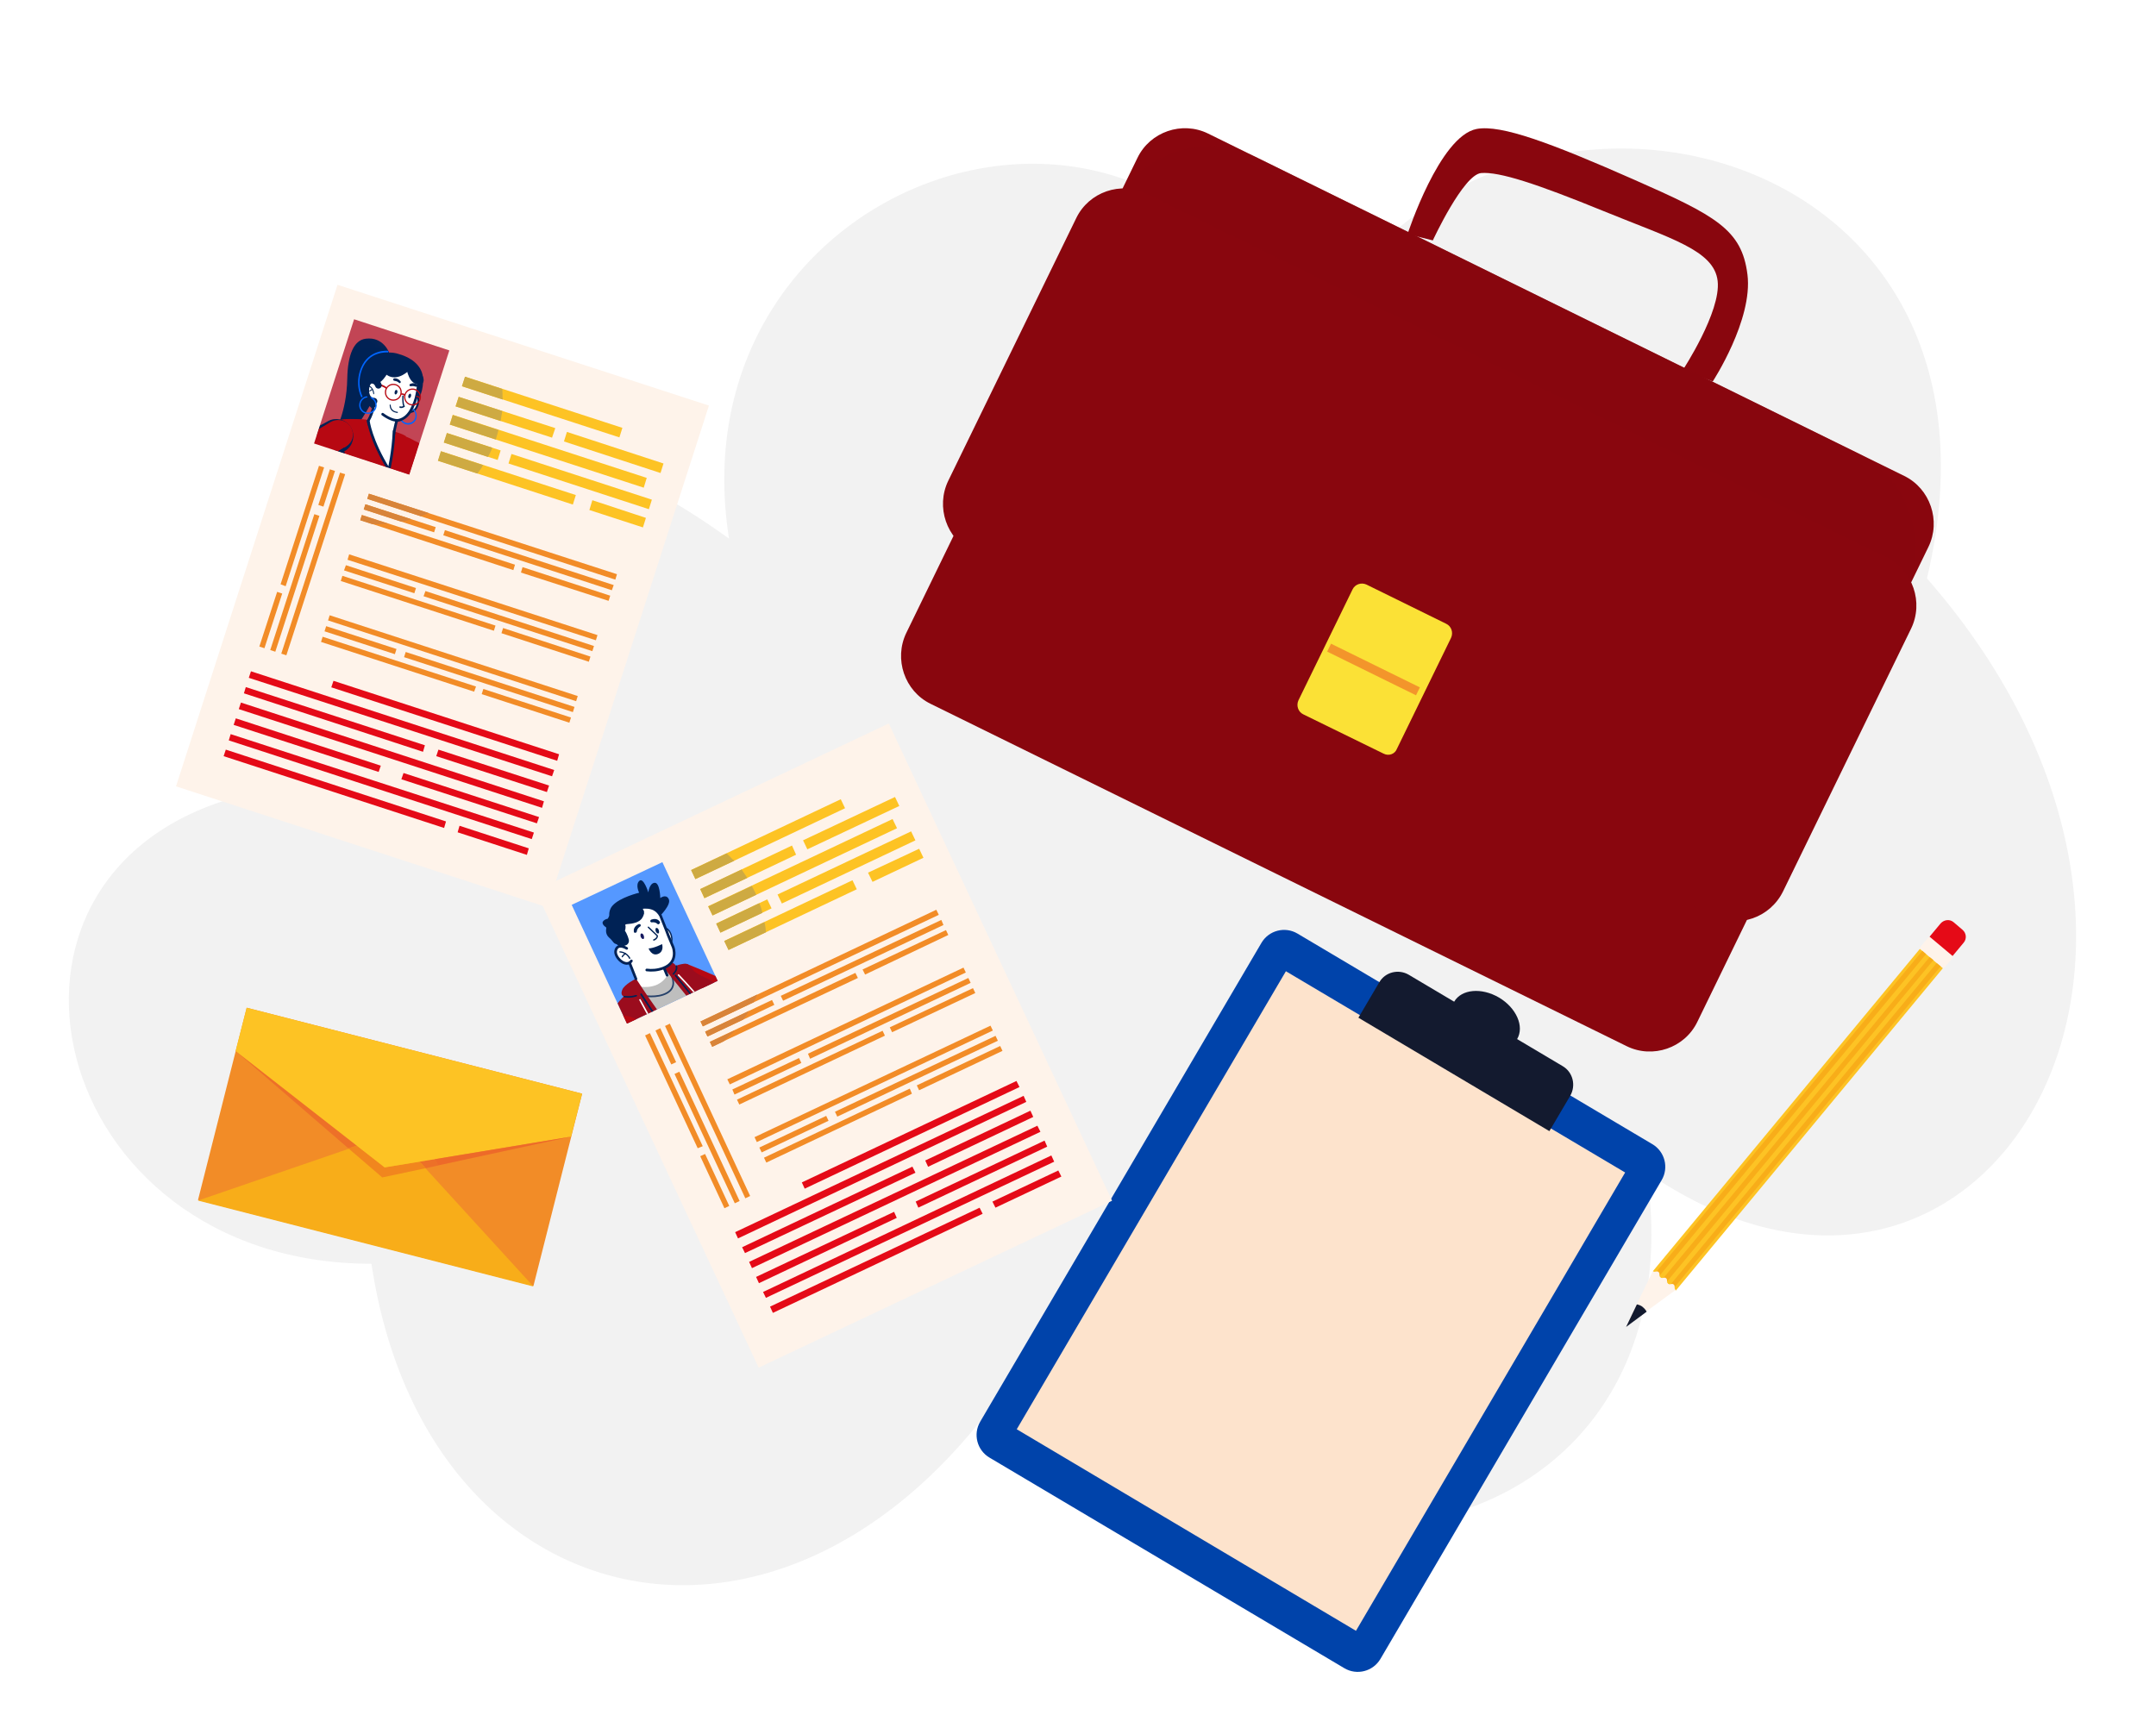 <svg width="164" height="130" viewBox="0 0 164 130" fill="none" xmlns="http://www.w3.org/2000/svg">
<path d="M55.454 40.977C36.715 27.454 20.225 31.457 18.297 60.556C-3.547 66.29 3.521 96.146 28.256 96.146C32.646 125.57 64.127 130.655 80.296 99.175C91.325 125.895 129.66 119.584 125.269 89.187C150.754 106.711 171.741 72.78 146.578 44.005C155.037 8.415 110.385 0.302 99.035 27.454C88.006 0.302 51.063 13.175 55.454 40.977Z" fill="#F2F2F2"/>
<path d="M108.99 18.29C108.99 18.29 111.311 13.272 112.672 13.165C114.06 13.057 116.861 13.97 121.984 16.062C127.107 18.155 130.389 19.041 130.656 21.375C130.923 23.709 128.015 28.137 128.015 28.137L130.283 29.022C130.283 29.022 133.351 24.327 132.924 20.892C132.497 17.458 130.523 16.411 124.252 13.648C117.982 10.884 114.193 9.462 112.325 9.811C109.497 10.347 107.069 17.807 107.069 17.807L108.99 18.29Z" fill="#89060E"/>
<path d="M123.746 79.597L70.781 53.543C68.807 52.577 67.98 50.136 68.94 48.15L86.524 12.008C87.484 10.023 89.912 9.191 91.887 10.157L144.852 36.21C146.826 37.176 147.653 39.618 146.693 41.603L129.109 77.746C128.148 79.731 125.72 80.563 123.746 79.597Z" fill="#89060E"/>
<path opacity="0.5" d="M134.659 66.289L144.905 45.2C146.826 41.228 145.199 36.372 141.223 34.44L95.489 11.928C91.54 9.996 86.711 11.633 84.79 15.631L74.517 36.721L134.659 66.289Z" fill="#89060E"/>
<g filter="url(#filter0_d_2336_27231)">
<path d="M133.271 63.661L76.971 35.971C74.997 35.005 74.169 32.563 75.13 30.578L84.869 10.588C85.83 8.603 88.258 7.771 90.232 8.737L146.532 36.427C148.507 37.393 149.334 39.835 148.373 41.82L138.634 61.81C137.647 63.822 135.246 64.654 133.271 63.661Z" fill="#89060E"/>
</g>
<path d="M105.228 57.328L99.144 54.35C98.744 54.162 98.584 53.679 98.77 53.276L102.88 44.851C103.066 44.449 103.547 44.288 103.947 44.475L110.004 47.454C110.404 47.642 110.564 48.125 110.377 48.527L106.268 56.952C106.108 57.382 105.628 57.543 105.228 57.328Z" fill="#FBE136"/>
<path opacity="0.35" d="M108.005 52.295L101.246 48.971L100.953 49.573L107.712 52.898L108.005 52.295Z" fill="#E50A17"/>
<path d="M105.005 126.208C104.444 127.163 103.213 127.48 102.26 126.915L75.265 110.892C74.318 110.33 74.004 109.108 74.561 108.159L95.953 71.734C96.514 70.778 97.745 70.461 98.698 71.027L125.693 87.049C126.64 87.612 126.954 88.833 126.397 89.782L105.005 126.208Z" fill="#0043AA"/>
<path d="M103.144 124.07L77.34 108.737L97.814 73.891L123.619 89.203L103.144 124.07Z" fill="#FDE3CC"/>
<path d="M117.857 86.056L103.33 77.427L104.914 74.737C105.367 73.951 106.375 73.702 107.157 74.157L118.866 81.11C119.648 81.566 119.895 82.579 119.442 83.366L117.857 86.056Z" fill="#131A2F"/>
<path d="M115.408 79.042C114.853 79.994 113.31 80.138 111.993 79.352C110.676 78.566 110.058 77.159 110.614 76.207C111.169 75.255 112.692 75.11 114.03 75.896C115.347 76.683 115.964 78.09 115.408 79.042Z" fill="#131A2F"/>
<path d="M41.642 69.032L13.389 59.824L25.674 21.667L53.927 30.855L41.642 69.032Z" fill="#FEF3EA"/>
<path d="M26.559 42.173L26.436 42.587L45.326 48.712L45.449 48.319L26.559 42.173Z" fill="#F28C27"/>
<path d="M32.362 44.967L32.218 45.36L45.058 49.54L45.182 49.147L32.362 44.967Z" fill="#F28C27"/>
<path d="M26.045 43.808L25.921 44.201L37.568 47.987L37.691 47.594L26.045 43.808Z" fill="#F28C27"/>
<path d="M31.518 45.132L26.168 43.394L26.312 43.001L31.642 44.739L31.518 45.132Z" fill="#F28C27"/>
<path d="M44.791 50.346L38.144 48.173L38.268 47.78L44.914 49.953L44.791 50.346Z" fill="#F28C27"/>
<path d="M25.077 46.809L24.954 47.202L43.824 53.347L43.947 52.954L25.077 46.809Z" fill="#F28C27"/>
<path d="M30.86 49.602L30.736 49.996L43.577 54.176L43.7 53.782L30.86 49.602Z" fill="#F28C27"/>
<path d="M24.542 48.443L24.419 48.837L36.066 52.623L36.21 52.23L24.542 48.443Z" fill="#F28C27"/>
<path d="M30.037 49.768L24.686 48.03L24.81 47.637L30.16 49.375L30.037 49.768Z" fill="#F28C27"/>
<path d="M43.309 54.982L36.642 52.809L36.766 52.416L43.433 54.589L43.309 54.982Z" fill="#F28C27"/>
<g clip-path="url(#clip0_2336_27231)">
<path d="M27.104 33.459L26.718 33.33L20.579 52.244L20.965 52.373L27.104 33.459Z" fill="#F28C27"/>
<path d="M24.296 39.246L23.91 39.117L19.734 51.988L20.119 52.117L24.296 39.246Z" fill="#F28C27"/>
<path d="M25.513 32.904L25.127 32.775L21.343 44.45L21.729 44.6L25.513 32.904Z" fill="#F28C27"/>
<path d="M24.214 38.415L25.953 33.052L26.339 33.181L24.601 38.544L24.214 38.415Z" fill="#F28C27"/>
<path d="M18.908 51.712L21.081 45.028L21.467 45.157L19.294 51.841L18.908 51.712Z" fill="#F28C27"/>
</g>
<path d="M42.383 57.88L25.201 52.292L25.366 51.796L42.527 57.383L42.383 57.88Z" fill="#E50A17"/>
<path d="M41.992 59.059L18.925 51.568L19.089 51.071L42.157 58.583L41.992 59.059Z" fill="#E50A17"/>
<path d="M32.177 57.196L18.554 52.747L18.698 52.272L32.321 56.7L32.177 57.196Z" fill="#E50A17"/>
<path d="M41.231 61.459L18.163 53.948L18.328 53.451L41.375 60.963L41.231 61.459Z" fill="#E50A17"/>
<path d="M40.84 62.639L30.53 59.286L30.695 58.81L41.005 62.163L40.84 62.639Z" fill="#E50A17"/>
<path d="M40.449 63.839L17.402 56.328L17.546 55.852L40.613 63.342L40.449 63.839Z" fill="#E50A17"/>
<path d="M33.782 62.991L17.011 57.528L17.176 57.031L33.926 62.494L33.782 62.991Z" fill="#E50A17"/>
<path d="M40.222 64.542L34.955 62.824L34.81 63.321L40.078 65.038L40.222 64.542Z" fill="#E50A17"/>
<path d="M17.773 55.148L28.802 58.728L28.967 58.252L17.937 54.651L17.773 55.148Z" fill="#E50A17"/>
<path d="M33.185 57.528L41.601 60.259L41.766 59.763L33.35 57.031L33.185 57.528Z" fill="#E50A17"/>
<g clip-path="url(#clip1_2336_27231)">
<rect width="7.618" height="9.927" transform="matrix(0.951 0.311 -0.307 0.952 26.935 24.29)" fill="#C24555"/>
<mask id="mask0_2336_27231" style="mask-type:luminance" maskUnits="userSpaceOnUse" x="15" y="22" width="29" height="30">
<path d="M43.385 29.804L22.248 22.898L15.381 44.153L36.517 51.059L43.385 29.804Z" fill="white"/>
</mask>
<g mask="url(#mask0_2336_27231)">
<path d="M29.604 26.838C29.604 26.838 29.167 25.598 27.827 25.768C26.897 25.875 26.449 27.021 26.415 28.811C26.371 31.421 25.433 32.936 25.433 32.936L26.578 33.251C26.595 33.257 29.743 28.939 29.604 26.838Z" fill="#002255"/>
<path d="M32.174 34.314L32.255 35.751C32.257 35.986 32.276 36.228 32.278 36.463C32.28 36.699 32.299 36.94 32.301 37.176C32.303 37.411 32.322 37.653 32.33 37.87C32.349 38.112 32.356 38.33 32.382 38.553C32.407 38.777 32.414 38.995 32.445 39.201C32.452 39.301 32.481 39.389 32.494 39.471L32.5 39.512L32.512 39.536L32.506 39.553L32.501 39.571C32.501 39.571 32.512 39.595 32.524 39.618C32.571 39.653 32.671 39.705 32.83 39.757C32.971 39.803 33.158 39.825 33.352 39.83C33.545 39.834 33.756 39.844 33.955 39.831C34.37 39.81 34.815 39.76 35.271 39.674C35.722 39.605 36.043 39.515 36.488 39.405C36.434 39.995 36.678 40.564 37.173 40.961C36.712 41.182 36.227 41.357 35.748 41.513C35.251 41.664 34.755 41.816 34.205 41.89C33.936 41.94 33.655 41.965 33.356 41.985C33.058 42.005 32.753 41.984 32.436 41.939C32.266 41.923 32.102 41.889 31.926 41.831C31.75 41.774 31.562 41.693 31.38 41.594C31.197 41.495 31.009 41.355 30.844 41.203C30.684 41.034 30.531 40.846 30.424 40.635C30.358 40.536 30.317 40.424 30.275 40.313L30.245 40.224L30.227 40.16C30.215 40.136 30.221 40.119 30.209 40.095C30.197 40.072 30.203 40.054 30.191 40.031C30.143 39.878 30.112 39.731 30.082 39.584C30.015 39.307 29.984 39.043 29.947 38.796C29.916 38.531 29.879 38.284 29.842 38.037C29.805 37.79 29.791 37.531 29.772 37.289C29.752 37.048 29.739 36.789 29.719 36.548C29.7 36.306 29.686 36.047 29.667 35.806C29.647 35.565 29.651 35.311 29.632 35.07L29.617 34.693L29.616 34.517C29.616 34.458 29.615 34.399 29.62 34.322L32.174 34.314Z" fill="#B70812"/>
<path d="M30.41 43.567C29.247 43.187 28.594 42.797 28.132 42.059C26.533 42.907 23.575 41.999 23.575 41.999C24.183 41.141 24.815 39.487 24.815 39.487C24.855 39.304 24.894 39.121 24.939 38.921C24.979 38.738 25.024 38.537 25.029 38.343C25.022 37.401 24.864 36.683 24.845 35.718C24.845 35.659 24.844 35.6 24.849 35.523C24.843 35.482 24.837 35.441 24.849 35.405C24.829 35.105 24.815 34.787 24.789 34.505C24.662 33.21 25.009 31.894 26.298 31.884C26.397 31.878 26.491 31.889 26.573 31.876C27.176 31.878 27.686 31.927 27.821 31.931C27.838 31.937 27.856 31.943 27.856 31.943L30.253 32.961L30.477 33.054C30.817 33.204 31.17 33.319 31.381 33.447C31.558 33.564 31.687 33.586 31.881 33.709C32.329 34.011 32.099 34.661 31.977 35.522C31.971 35.539 31.965 35.557 31.965 35.557L31.96 35.575C31.949 35.728 31.921 35.876 31.916 36.011C31.9 36.182 31.907 36.341 31.896 36.494C31.886 37.489 32.107 38.012 31.854 38.556C31.635 39.052 30.901 39.576 30.714 39.672C30.667 39.696 30.644 39.708 30.644 39.708C30.638 39.725 30.633 39.743 30.621 39.778C30.61 39.873 30.576 39.979 30.577 40.097C30.474 40.533 30.419 40.946 30.375 41.323C30.347 41.53 30.331 41.701 30.327 41.895C30.299 42.944 30.41 43.567 30.41 43.567Z" fill="#B70812"/>
<path d="M30.936 39.648C30.954 39.654 30.971 39.66 30.995 39.648C31.041 39.624 31.992 39.092 31.968 38.321C31.961 38.103 31.953 37.885 31.934 37.644C31.87 36.938 31.823 36.12 32.05 35.175C32.062 35.14 32.032 35.111 31.997 35.099C31.962 35.088 31.933 35.117 31.921 35.153C31.688 36.115 31.753 36.939 31.811 37.663C31.831 37.904 31.838 38.122 31.851 38.322C31.88 39.017 30.959 39.518 30.953 39.536C30.93 39.548 30.912 39.601 30.936 39.648C30.919 39.642 30.919 39.642 30.936 39.648Z" fill="#002255"/>
<path d="M29.757 36.246C29.734 36.317 29.64 36.365 29.57 36.342C29.5 36.319 29.452 36.225 29.475 36.154C29.498 36.084 29.591 36.036 29.662 36.059C29.726 36.099 29.78 36.176 29.757 36.246Z" fill="#002255"/>
<path d="M29.983 32.836C29.983 32.836 30.529 32.955 30.882 33.188L30.389 34.593L30.049 34.561L30.227 34.913L29.607 35.748C29.589 35.742 29.658 34.022 29.983 32.836Z" fill="#B70812"/>
<path d="M27.88 31.932L26.808 31.875L27.454 33.79L28.34 34.001L27.829 34.559L29.589 35.741C29.589 35.741 28.027 32.861 28.103 32.024L27.88 31.932Z" fill="#B70812"/>
<path d="M29.077 31.483C29.077 31.483 27.903 31.198 27.631 29.992C27.364 28.828 27.647 28.255 27.994 27.663C28.26 27.202 29.07 26.624 30.172 26.887C31.27 27.167 32.083 27.785 32.172 28.715C32.331 30.451 30.841 32.471 29.077 31.483Z" fill="#002255"/>
<path d="M27.515 30.229C27.498 30.223 27.48 30.218 27.468 30.194C27.445 30.147 26.969 29.209 27.458 27.997C27.757 27.253 28.287 26.937 28.702 26.798C29.14 26.648 29.498 26.686 29.498 26.686C29.533 26.698 29.562 26.727 29.551 26.762C29.539 26.798 29.51 26.827 29.475 26.816C29.475 26.816 29.135 26.783 28.72 26.922C28.177 27.097 27.799 27.483 27.558 28.05C27.092 29.19 27.55 30.123 27.567 30.129C27.579 30.152 27.562 30.205 27.539 30.217C27.533 30.235 27.533 30.235 27.515 30.229Z" fill="#0065FF"/>
<path d="M29.966 33.009C28.939 34.26 27.976 32.359 28.008 32.017C28.448 31.26 28.471 30.523 28.471 30.523L30.284 31.664C30.267 31.717 30.25 31.77 30.227 31.841C30.141 32.107 30.073 32.378 30.016 32.673C29.988 32.762 29.977 32.856 29.966 33.009Z" fill="white" stroke="#002255" stroke-width="0.2" stroke-miterlimit="10" stroke-linecap="round" stroke-linejoin="round"/>
<path d="M31.023 30.28C31.023 30.28 31.284 29.836 31.654 30.016C32.019 30.213 31.771 31.523 31.037 31.322L31.023 30.28Z" fill="white" stroke="#002255" stroke-width="0.15" stroke-miterlimit="10" stroke-linecap="round" stroke-linejoin="round"/>
<path d="M30.371 31.574C30.392 31.209 30.718 30.924 31.093 30.968C31.456 30.989 31.74 31.317 31.696 31.694C31.675 32.059 31.349 32.344 30.974 32.3C30.617 32.261 30.351 31.94 30.371 31.574ZM30.471 31.568C30.45 31.874 30.669 32.161 30.991 32.188C31.296 32.209 31.581 31.989 31.608 31.665C31.629 31.359 31.41 31.072 31.088 31.045C30.777 31.041 30.492 31.261 30.471 31.568Z" fill="#0065FF"/>
<path d="M29.106 31.514C29.53 31.828 30.041 32.054 30.363 31.963C30.725 31.866 31.098 31.616 31.392 30.948C31.392 30.948 31.392 30.948 31.397 30.931C31.409 30.895 31.426 30.842 31.455 30.812C31.478 30.742 31.518 30.677 31.541 30.606C31.547 30.588 31.553 30.57 31.559 30.552C31.57 30.517 31.587 30.464 31.599 30.428C31.616 30.375 31.627 30.34 31.644 30.287C31.809 29.596 31.99 28.794 31.447 28.245C30.893 27.672 29.924 27.355 29.225 27.891C29.225 27.891 28.684 28.36 28.51 29.38C28.336 30.4 28.364 30.253 28.432 30.647C28.45 30.712 28.462 30.794 28.515 30.87" fill="white"/>
<path d="M29.106 31.514C29.53 31.828 30.041 32.054 30.363 31.963C30.725 31.866 31.098 31.616 31.392 30.948C31.392 30.948 31.392 30.948 31.397 30.931C31.409 30.895 31.426 30.842 31.455 30.812C31.478 30.742 31.518 30.677 31.541 30.606C31.547 30.588 31.553 30.57 31.559 30.552C31.57 30.517 31.587 30.464 31.599 30.428C31.616 30.375 31.627 30.34 31.644 30.287C31.809 29.596 31.99 28.794 31.447 28.245C30.893 27.672 29.924 27.355 29.225 27.891C29.225 27.891 28.684 28.36 28.51 29.38C28.336 30.4 28.364 30.253 28.432 30.647C28.45 30.712 28.462 30.794 28.515 30.87" stroke="#002255" stroke-width="0.2" stroke-miterlimit="10" stroke-linecap="round" stroke-linejoin="round"/>
<path d="M29.77 27.892C29.77 27.892 29.239 28.933 28.877 29.089C28.515 29.245 28.353 28.663 28.353 28.663C28.353 28.663 29.307 27.095 29.77 27.892Z" fill="#002255"/>
<path d="M31.119 28.176C31.119 28.176 30.334 28.977 29.576 28.612C28.836 28.253 29.482 27.7 29.482 27.7C29.482 27.7 31.072 27.358 31.119 28.176Z" fill="#002255"/>
<path d="M30.925 28.055C30.925 28.055 31.104 29.308 31.906 29.237C32.702 29.183 31.837 27.824 31.309 27.769C30.794 27.738 30.925 28.055 30.925 28.055Z" fill="#002255"/>
<path d="M30.136 31.401C30.189 31.418 30.23 31.412 30.23 31.412C30.247 31.418 30.276 31.388 30.265 31.365C30.27 31.347 30.241 31.318 30.217 31.33C30.2 31.324 29.737 31.31 29.721 30.815C29.727 30.797 29.698 30.768 29.674 30.78C29.657 30.774 29.628 30.804 29.64 30.828C29.655 31.263 29.972 31.367 30.136 31.401Z" fill="#002255"/>
<path d="M30.484 31.045C30.466 31.039 30.431 31.028 30.413 31.022C30.396 31.016 30.366 30.987 30.378 30.952C30.384 30.934 30.413 30.904 30.448 30.916C30.553 30.95 30.623 30.914 30.67 30.89C30.569 30.662 30.6 30.143 30.606 30.125C30.612 30.108 30.623 30.072 30.658 30.084C30.676 30.09 30.711 30.101 30.7 30.137C30.689 30.29 30.681 30.737 30.787 30.89C30.799 30.913 30.794 30.931 30.788 30.948C30.741 30.972 30.636 31.056 30.484 31.045Z" fill="#002255"/>
<path d="M29.847 30.485C29.489 30.446 29.241 30.13 29.279 29.771C29.317 29.411 29.632 29.161 29.989 29.2C30.347 29.238 30.595 29.554 30.557 29.914C30.519 30.273 30.204 30.523 29.847 30.485ZM29.978 29.294C29.679 29.255 29.394 29.475 29.373 29.782C29.334 30.082 29.553 30.369 29.858 30.39C30.157 30.429 30.442 30.209 30.463 29.903C30.502 29.602 30.283 29.315 29.978 29.294Z" fill="#B70812"/>
<path d="M31.309 30.844C30.951 30.806 30.703 30.489 30.741 30.13C30.779 29.77 31.094 29.521 31.451 29.559C31.809 29.598 32.057 29.914 32.019 30.273C31.981 30.633 31.66 30.9 31.309 30.844ZM31.44 29.654C31.141 29.614 30.856 29.835 30.835 30.141C30.796 30.442 31.015 30.729 31.32 30.75C31.619 30.789 31.904 30.569 31.925 30.262C31.964 29.962 31.739 29.692 31.44 29.654Z" fill="#B70812"/>
<path d="M30.747 30.112C30.67 29.989 30.553 30.048 30.536 30.043L30.488 29.949C30.558 29.913 30.739 29.894 30.823 30.058L30.747 30.112Z" fill="#B70812"/>
<path d="M29.361 29.58C29.343 29.574 29.326 29.568 29.314 29.545C29.314 29.545 29.213 29.434 28.767 29.308C28.732 29.296 28.703 29.267 28.714 29.231C28.725 29.196 28.754 29.166 28.79 29.178C29.306 29.327 29.383 29.45 29.413 29.479C29.425 29.503 29.407 29.556 29.361 29.58C29.384 29.568 29.384 29.568 29.361 29.58Z" fill="#B70812"/>
<path d="M31.966 30.315C31.949 30.309 31.949 30.309 31.931 30.304C31.872 30.245 31.726 30.217 31.69 30.205C31.673 30.2 31.643 30.17 31.649 30.153C31.655 30.135 31.684 30.105 31.701 30.111C31.701 30.111 31.901 30.157 31.989 30.244C32.001 30.268 32.013 30.291 31.99 30.303C32.002 30.327 31.984 30.321 31.966 30.315Z" fill="#B70812"/>
<path d="M30.475 29.025C30.475 29.025 30.321 28.779 30.028 28.781C29.87 28.788 29.854 28.959 30.041 28.981C30.17 29.003 30.241 29.026 30.347 29.12C30.435 29.208 30.516 29.077 30.475 29.025Z" fill="#002255"/>
<path d="M31.191 29.218C31.191 29.218 31.454 29.069 31.695 29.226C31.842 29.314 31.773 29.467 31.597 29.41C31.473 29.369 31.397 29.364 31.274 29.383C31.128 29.413 31.121 29.254 31.191 29.218Z" fill="#002255"/>
<path d="M28.784 29.315C28.784 29.315 28.64 28.857 28.184 28.943C27.728 29.029 27.598 30.514 28.453 30.519" fill="white"/>
<path d="M28.784 29.315C28.784 29.315 28.64 28.857 28.184 28.943C27.728 29.029 27.598 30.514 28.453 30.519" stroke="#002255" stroke-width="0.5" stroke-miterlimit="10" stroke-linecap="round" stroke-linejoin="round"/>
<path d="M27.912 30.144C27.924 30.168 27.93 30.209 27.96 30.238C27.684 30.246 27.452 30.484 27.419 30.767C27.398 31.073 27.617 31.36 27.939 31.387C28.244 31.408 28.529 31.188 28.556 30.864C28.566 30.652 28.471 30.464 28.312 30.353C28.194 30.295 28.194 30.236 28.194 30.178C28.475 30.27 28.677 30.551 28.65 30.875C28.629 31.24 28.303 31.525 27.928 31.481C27.565 31.46 27.281 31.133 27.325 30.756C27.352 30.431 27.608 30.182 27.912 30.144Z" fill="#0065FF"/>
<path d="M28.461 29.951C28.455 29.969 28.449 29.987 28.426 29.999C28.408 29.993 28.391 29.987 28.396 29.969C28.396 29.969 28.384 29.828 28.318 29.67C28.225 29.718 28.149 29.771 28.149 29.771L28.126 29.783C28.108 29.777 28.108 29.777 28.09 29.771C28.079 29.748 28.084 29.73 28.108 29.718C28.108 29.718 28.183 29.665 28.282 29.599C28.229 29.523 28.17 29.465 28.07 29.412C28.053 29.407 28.041 29.383 28.046 29.366C28.052 29.348 28.076 29.336 28.093 29.342C28.434 29.492 28.466 29.934 28.461 29.951Z" fill="#002255"/>
<path d="M30.024 29.816C29.995 29.905 30.026 29.993 30.078 30.01C30.131 30.027 30.195 29.95 30.224 29.862C30.252 29.773 30.222 29.685 30.169 29.668C30.099 29.645 30.035 29.722 30.024 29.816Z" fill="#002255"/>
<path d="M31.063 30.098C31.035 30.187 31.065 30.275 31.118 30.292C31.17 30.309 31.234 30.232 31.263 30.144C31.291 30.055 31.262 29.967 31.209 29.95C31.15 29.95 31.092 30.009 31.063 30.098Z" fill="#002255"/>
<path d="M28.015 31.995C28.015 31.995 28.178 33.478 29.589 35.74C29.589 35.74 29.918 34.301 29.971 32.811" fill="white"/>
<path d="M28.015 31.995C28.015 31.995 28.178 33.478 29.589 35.74C29.589 35.74 29.918 34.301 29.971 32.811" stroke="#002255" stroke-width="0.2" stroke-miterlimit="10" stroke-linecap="round" stroke-linejoin="round"/>
<path d="M29.545 36.843C28.911 36.636 27.905 35.289 27.846 35.231C27.834 35.208 27.828 35.166 27.851 35.154C27.875 35.142 27.916 35.136 27.927 35.16C27.939 35.183 28.963 36.536 29.562 36.731C30.143 36.921 30.472 36.324 30.472 36.324C30.484 36.289 30.524 36.282 30.536 36.306C30.572 36.317 30.578 36.359 30.555 36.37C30.59 36.382 30.214 37.062 29.545 36.843Z" fill="#002255"/>
<path d="M20.016 36.138C20.005 36.174 19.993 36.209 19.982 36.245C19.97 36.28 19.976 36.321 19.965 36.356C19.959 36.374 19.953 36.392 19.965 36.415L19.966 36.474C19.961 36.61 19.962 36.728 19.98 36.851C19.981 36.91 19.999 36.975 20.023 37.022C20.035 37.045 20.041 37.086 20.035 37.104L20.053 37.169C20.125 37.368 20.208 37.532 20.297 37.679C20.386 37.826 20.481 37.955 20.564 38.06C20.605 38.113 20.664 38.171 20.705 38.224C20.747 38.276 20.806 38.335 20.853 38.37C20.959 38.463 21.042 38.569 21.13 38.656C21.325 38.837 21.525 39.001 21.714 39.141C21.914 39.304 22.102 39.444 22.314 39.572C22.52 39.718 22.715 39.84 22.926 39.968C23.138 40.096 23.332 40.218 23.544 40.346C23.627 40.392 23.727 40.444 23.85 40.485C24.02 40.56 24.214 40.623 24.326 40.699C24.424 40.516 24.311 40.322 24.409 40.139C24.513 39.938 24.623 39.719 24.727 39.518L24.719 39.3C24.59 39.219 24.478 39.143 24.349 39.062C24.349 39.062 24.349 39.062 24.331 39.056C24.154 38.939 23.978 38.823 23.789 38.683C23.619 38.549 23.43 38.409 23.259 38.275C23.088 38.141 22.923 37.989 22.77 37.861C22.622 37.714 22.457 37.562 22.327 37.422C22.256 37.34 22.198 37.282 22.127 37.2C22.097 37.171 22.073 37.124 22.044 37.094C22.014 37.065 21.991 37.018 21.961 36.989C21.92 36.936 21.901 36.872 21.878 36.825C21.866 36.801 21.866 36.801 21.854 36.778L21.901 36.754L21.976 36.7C22.023 36.676 22.058 36.629 22.105 36.605C22.204 36.54 22.279 36.486 22.378 36.421L22.652 36.236C22.845 36.123 23.025 35.986 23.218 35.872L23.363 35.783L23.509 35.693L23.707 35.562L23.801 35.514L23.9 35.449L24.092 35.336L24.384 35.157C24.576 35.043 24.774 34.912 24.966 34.799L26.132 34.083C26.622 33.773 26.77 33.136 26.467 32.626C26.159 32.134 25.525 31.985 25.041 32.278L24.732 32.451L24.475 32.582C24.376 32.648 24.277 32.713 24.184 32.761C24.085 32.827 23.986 32.892 23.887 32.958C23.689 33.089 23.49 33.22 23.298 33.333L23.001 33.53L22.954 33.554L22.704 33.727C22.605 33.792 22.505 33.858 22.406 33.923L22.278 34.018L22.208 34.054L22.133 34.108C21.934 34.239 21.754 34.376 21.55 34.525L21.265 34.745C21.166 34.81 21.061 34.894 20.979 34.965C20.927 35.006 20.88 35.03 20.828 35.072L20.676 35.179L20.647 35.209L20.642 35.227L20.613 35.256C20.589 35.268 20.56 35.298 20.555 35.316C20.549 35.333 20.531 35.327 20.525 35.345L20.473 35.387C20.45 35.399 20.438 35.434 20.415 35.446C20.386 35.476 20.38 35.493 20.351 35.523L20.322 35.553C20.316 35.571 20.293 35.583 20.293 35.583C20.264 35.612 20.258 35.63 20.229 35.66C20.218 35.695 20.189 35.725 20.183 35.742C20.171 35.778 20.142 35.807 20.137 35.825C20.125 35.861 20.114 35.896 20.085 35.926C20.073 35.961 20.062 35.996 20.05 36.032L20.033 36.085C20.027 36.103 20.022 36.12 20.016 36.138Z" fill="white" stroke="#002255" stroke-width="0.5" stroke-miterlimit="10" stroke-linecap="round" stroke-linejoin="round"/>
<path d="M26.839 33.102C26.842 33.456 26.645 33.763 26.348 33.96C25.788 34.306 24.721 34.956 24.116 35.385C23.259 35.986 22.181 36.73 22.181 36.73C22.181 36.73 22.573 37.387 22.875 37.779C22.875 37.779 21.683 38.271 21.741 39.72C21.741 39.72 20.354 38.228 19.794 37.067C19.372 36.204 19.811 35.447 20.627 34.852C21.035 34.554 24.072 32.746 25.133 32.114C25.518 31.887 26.022 31.895 26.399 32.175C26.634 32.35 26.853 32.637 26.839 33.102Z" fill="#B70812"/>
<path d="M24.792 35.038C24.775 35.032 24.757 35.026 24.745 35.002C24.733 34.979 24.727 34.938 24.774 34.914L26.161 34.055C26.185 34.043 26.226 34.037 26.249 34.084C26.261 34.108 26.267 34.149 26.221 34.173L24.833 35.031C24.816 35.026 24.792 35.038 24.792 35.038Z" fill="#002255"/>
<path d="M26.154 34.503L25.767 34.435C25.731 34.424 25.702 34.395 25.713 34.359C25.725 34.324 25.754 34.294 25.789 34.306L26.176 34.373C26.211 34.385 26.241 34.414 26.229 34.45C26.218 34.485 26.189 34.515 26.154 34.503Z" fill="#002255"/>
</g>
</g>
<path d="M43.124 32.861L42.898 33.586L50.244 35.986L50.47 35.262L43.124 32.861Z" fill="#FDC324"/>
<path d="M44.832 38.801L48.906 40.125L49.133 39.401L45.058 38.056L44.832 38.801Z" fill="#FDC324"/>
<path d="M38.679 35.262L49.359 38.739L49.586 38.014L38.906 34.538L38.679 35.262Z" fill="#FDC324"/>
<path d="M47.342 32.551L35.387 28.661L35.14 29.385L47.116 33.276L47.342 32.551Z" fill="#FDC324"/>
<path d="M38.247 30.399L35.14 29.385L35.366 28.661L38.206 29.592C38.227 29.82 38.227 30.027 38.227 30.255C38.247 30.275 38.247 30.337 38.247 30.399Z" fill="#CEAA42"/>
<path d="M49.195 36.358L34.441 31.558L34.214 32.303L48.968 37.103L49.195 36.358Z" fill="#FDC324"/>
<path d="M37.712 33.44L34.214 32.301L34.441 31.577L37.918 32.715C37.856 32.943 37.795 33.191 37.712 33.44Z" fill="#CEAA42"/>
<path d="M42.239 32.572L34.893 30.192L34.646 30.917L41.992 33.296L42.239 32.572Z" fill="#FDC324"/>
<path d="M38.082 32.034L34.666 30.917L34.892 30.192L38.205 31.268C38.164 31.517 38.123 31.786 38.082 32.034Z" fill="#CEAA42"/>
<path d="M38.083 34.269L34.008 32.944L33.761 33.669L37.856 34.993L38.083 34.269Z" fill="#FDC324"/>
<path d="M37.115 34.765L33.761 33.669L33.988 32.944L37.445 34.062C37.362 34.31 37.239 34.538 37.115 34.765Z" fill="#CEAA42"/>
<path d="M33.328 35.055L43.576 38.387L43.802 37.663L33.555 34.331L33.328 35.055Z" fill="#FDC324"/>
<path d="M36.313 36.028L33.309 35.055L33.535 34.331L36.745 35.386C36.642 35.593 36.477 35.821 36.313 36.028Z" fill="#CEAA42"/>
<path d="M33.844 40.332L33.72 40.725L46.54 44.905L46.684 44.512L33.844 40.332Z" fill="#F28C27"/>
<path d="M46.293 45.712L39.626 43.56L39.749 43.147L46.417 45.319L46.293 45.712Z" fill="#F28C27"/>
<path d="M28.061 37.56L27.938 37.953L46.807 44.098L46.931 43.685L28.061 37.56Z" fill="#F28C27"/>
<path d="M32.012 39.277L27.938 37.953L28.061 37.56L32.609 39.029C32.424 39.111 32.239 39.194 32.053 39.256C32.033 39.256 32.012 39.277 32.012 39.277Z" fill="#D8843A"/>
<path d="M27.526 39.174L27.403 39.567L39.05 43.374L39.173 42.961L27.526 39.174Z" fill="#F28C27"/>
<path d="M28.679 39.876C28.555 39.876 28.432 39.876 28.308 39.876L27.403 39.587L27.526 39.193L29.543 39.855C29.255 39.855 28.967 39.876 28.679 39.876Z" fill="#D8843A"/>
<path d="M33.021 40.498L27.67 38.759L27.794 38.366L33.144 40.104L33.021 40.498Z" fill="#F28C27"/>
<path d="M30.531 39.691L27.67 38.759L27.794 38.366L31.292 39.504C31.045 39.587 30.778 39.649 30.531 39.691Z" fill="#D8843A"/>
<path d="M84.591 91.351L57.709 104.049L40.74 67.753L67.607 55.04L84.591 91.351Z" fill="#FEF3EA"/>
<path d="M55.324 82.113L55.515 82.5L73.467 73.987L73.29 73.615L55.324 82.113Z" fill="#F28C27"/>
<path d="M61.459 80.164L61.621 80.55L73.835 74.775L73.657 74.403L61.459 80.164Z" fill="#F28C27"/>
<path d="M56.06 83.66L56.237 84.032L67.312 78.791L67.135 78.419L56.06 83.66Z" fill="#F28C27"/>
<path d="M60.956 80.865L55.869 83.273L55.707 82.887L60.778 80.493L60.956 80.865Z" fill="#F28C27"/>
<path d="M74.188 75.548L67.859 78.53L67.682 78.158L74.011 75.176L74.188 75.548Z" fill="#F28C27"/>
<path d="M57.394 86.515L57.571 86.887L75.522 78.402L75.344 78.031L57.394 86.515Z" fill="#F28C27"/>
<path d="M63.513 84.58L63.69 84.952L75.904 79.177L75.727 78.805L63.513 84.58Z" fill="#F28C27"/>
<path d="M58.114 88.076L58.291 88.448L69.367 83.207L69.204 82.821L58.114 88.076Z" fill="#F28C27"/>
<path d="M63.025 85.266L57.938 87.675L57.761 87.303L62.847 84.894L63.025 85.266Z" fill="#F28C27"/>
<path d="M76.257 79.949L69.914 82.946L69.737 82.574L76.08 79.578L76.257 79.949Z" fill="#F28C27"/>
<g clip-path="url(#clip2_2336_27231)">
<path d="M49.79 75.382L49.421 75.552L57.815 93.569L58.184 93.399L49.79 75.382Z" fill="#F28C27"/>
<path d="M51.677 81.535L51.308 81.706L57.021 93.966L57.39 93.795L51.677 81.535Z" fill="#F28C27"/>
<path d="M48.256 76.07L47.887 76.24L53.072 87.357L53.455 87.202L48.256 76.07Z" fill="#F28C27"/>
<path d="M51.062 80.981L48.68 75.873L49.049 75.703L51.431 80.81L51.062 80.981Z" fill="#F28C27"/>
<path d="M56.227 94.333L53.264 87.964L53.633 87.793L56.597 94.162L56.227 94.333Z" fill="#F28C27"/>
</g>
<path d="M77.55 82.701L61.211 90.433L60.993 89.957L77.318 82.239L77.55 82.701Z" fill="#E50A17"/>
<path d="M78.067 83.83L56.138 94.218L55.92 93.742L77.863 83.37L78.067 83.83Z" fill="#E50A17"/>
<path d="M69.636 89.218L56.669 95.334L56.451 94.887L69.404 88.756L69.636 89.218Z" fill="#E50A17"/>
<path d="M79.143 86.106L57.199 96.479L56.982 96.003L78.91 85.644L79.143 86.106Z" fill="#E50A17"/>
<path d="M79.659 87.235L69.855 91.875L69.652 91.414L79.456 86.775L79.659 87.235Z" fill="#E50A17"/>
<path d="M80.189 88.38L58.261 98.739L58.043 98.293L79.972 87.905L80.189 88.38Z" fill="#E50A17"/>
<path d="M74.746 92.343L58.791 99.883L58.574 99.407L74.514 91.882L74.746 92.343Z" fill="#E50A17"/>
<path d="M80.502 89.049L75.49 91.417L75.722 91.878L80.735 89.511L80.502 89.049Z" fill="#E50A17"/>
<path d="M57.73 97.623L68.214 92.655L68.01 92.195L57.512 97.148L57.73 97.623Z" fill="#E50A17"/>
<path d="M70.597 88.766L78.597 84.975L78.38 84.499L70.38 88.29L70.597 88.766Z" fill="#E50A17"/>
<g clip-path="url(#clip3_2336_27231)">
<rect width="7.642" height="9.945" transform="matrix(0.903 -0.425 0.423 0.908 43.486 68.84)" fill="#5598FF"/>
<path d="M57.635 82.296C56.829 83.278 54.933 85.736 53.635 86.063C53.585 86.076 53.535 86.088 53.477 86.087C53.318 86.111 53.184 86.081 53.054 86.029C52.217 85.653 50.101 83.226 49.287 81.517C49.192 81.306 49.066 81.076 48.926 80.856C48.716 80.525 48.489 80.166 48.248 79.816C47.336 78.499 46.544 77.707 46.91 77.006C47.235 76.391 47.745 75.734 48.095 75.374C48.321 75.151 48.645 74.749 48.956 74.57L50.38 73.986C50.38 73.986 51.592 73.462 51.975 73.488C52.358 73.514 53.006 74.263 53.953 74.722C54.887 75.191 55.487 75.893 55.572 77.002C55.611 78.006 55.504 77.686 56.201 78.908C57.073 80.406 59.177 80.376 57.635 82.296Z" fill="#BEBEBE"/>
<path d="M50.549 73.644L50.755 74.212C50.703 74.283 50.661 74.368 50.615 74.417C49.864 75.364 48.557 75.038 48.557 75.038L47.83 73.098L50.221 73.583L50.549 73.644Z" fill="white"/>
<path d="M52.244 73.335C52.244 73.335 56.543 75.003 58.075 76.233C59.593 77.471 59.026 79.407 59.026 79.407L58.112 80.614C58.112 80.614 53.384 75.864 52.244 73.335Z" fill="#B70812"/>
<g opacity="0.8">
<path d="M49.909 77.626C49.909 77.626 51.067 76.379 53.047 75.575L53.866 76.777C53.866 76.777 51.778 77.805 50.758 78.905L49.909 77.626Z" fill="#CED2E5"/>
</g>
<g opacity="0.8">
<path d="M50.836 75.558C50.822 75.567 50.794 75.584 50.781 75.593C50 76.035 48.88 75.822 48.827 75.798C48.804 75.793 48.764 75.76 48.783 75.729C48.788 75.706 48.82 75.666 48.852 75.685C48.865 75.676 49.98 75.912 50.711 75.483C51.423 75.084 51.068 74.342 51.051 74.314C51.033 74.287 51.043 74.241 51.079 74.237C51.107 74.22 51.152 74.23 51.155 74.266C51.178 74.271 51.563 75.092 50.836 75.558Z" fill="#002255"/>
</g>
<path d="M55.28 84.486C54.191 84.777 53 84.725 52.105 84.562C52.038 84.547 51.97 84.532 51.903 84.517C51.431 84.412 51.321 84.695 51.12 84.591C50.384 84.19 49.019 81.611 48.602 80.618C48.184 79.624 46.517 78.365 46.471 77.56C46.424 76.756 47.446 75.81 47.446 75.81C47.446 75.81 47.158 75.722 47.334 75.299C47.496 74.885 48.381 74.454 48.381 74.454C50.892 78.354 53.732 81.617 55.28 84.486Z" fill="#9B0C1D"/>
<path d="M53.68 83.94C53.652 83.957 53.63 83.952 53.599 83.933C51.473 81.493 48.657 76.138 48.631 76.097C48.614 76.069 48.623 76.024 48.66 76.02C48.687 76.002 48.732 76.013 48.736 76.049C48.771 76.104 51.569 81.431 53.694 83.872C53.717 83.877 53.707 83.922 53.68 83.94Z" fill="white"/>
<path d="M54.779 83.818C54.752 83.835 54.729 83.831 54.698 83.812C52.195 81.05 48.738 75.719 48.712 75.677C48.694 75.65 48.705 75.605 48.732 75.587C48.759 75.569 48.804 75.579 48.822 75.607C48.857 75.662 52.291 80.989 54.785 83.736C54.817 83.755 54.798 83.787 54.779 83.818Z" fill="#002255"/>
<path d="M48.425 75.802C47.916 75.974 47.489 75.879 47.466 75.874C47.444 75.868 47.418 75.827 47.423 75.805C47.428 75.782 47.469 75.756 47.491 75.761C47.491 75.761 47.909 75.842 48.377 75.697C48.413 75.693 48.444 75.712 48.462 75.74C48.457 75.762 48.452 75.785 48.425 75.802Z" fill="#002255"/>
<path d="M58.142 80.266C58.142 80.266 58.512 81.581 57.628 82.865C55.588 79.982 53.094 76.808 50.364 73.474C50.364 73.474 50.778 73.092 51.136 73.231C51.288 73.289 51.424 73.473 51.424 73.473C51.424 73.473 51.684 73.365 52.023 73.322C52.363 73.279 52.44 73.462 52.758 73.841C53.084 74.234 54.153 74.46 54.919 75.211C55.684 75.962 55.494 76.879 55.788 77.739C56.104 78.603 58.142 80.266 58.142 80.266Z" fill="#9B0C1D"/>
<path d="M57.401 81.38C57.374 81.397 57.329 81.387 57.311 81.36C54.639 77.388 51.607 74.248 51.567 74.215C51.55 74.188 51.546 74.151 51.573 74.134C51.601 74.116 51.637 74.112 51.654 74.14C51.694 74.173 54.713 77.321 57.407 81.298C57.434 81.34 57.429 81.362 57.401 81.38Z" fill="white"/>
<path d="M51.253 74.146C51.225 74.163 51.203 74.158 51.172 74.14C51.154 74.112 51.15 74.076 51.178 74.058C51.178 74.058 51.472 73.792 51.392 73.513C51.388 73.477 51.407 73.445 51.443 73.442C51.479 73.438 51.511 73.457 51.514 73.493C51.607 73.822 51.267 74.137 51.253 74.146Z" fill="#002255"/>
<path d="M57.278 81.459C57.25 81.476 57.228 81.471 57.197 81.453C54.951 78.701 51.362 74.288 51.336 74.247C51.319 74.219 51.315 74.183 51.342 74.165C51.37 74.147 51.406 74.144 51.423 74.171C51.45 74.213 55.038 78.626 57.284 81.377C57.315 81.396 57.305 81.441 57.278 81.459Z" fill="#002255"/>
<path d="M53.293 81.897L54.224 83.609C54.224 83.609 52.114 84.574 50.996 84.941C50.678 85.048 50.301 85.154 49.917 85.187C49.22 85.245 48.467 85.03 47.891 84.06C47.712 83.748 47.539 83.354 47.401 82.861C46.61 80.031 46.495 77.291 46.495 77.291C48.401 76.981 48.951 78.122 48.951 78.122C49.252 79.54 49.844 82.575 49.844 82.575C50.821 82.9 53.293 81.897 53.293 81.897Z" fill="#B70812"/>
<path d="M50.178 69.711C50.178 69.711 51.109 68.805 50.86 68.382C50.651 67.992 50.225 68.323 50.225 68.323C50.225 68.323 50.204 67.134 49.797 67.162C49.391 67.19 49.317 67.896 49.317 67.896C49.317 67.896 48.953 66.713 48.627 67.02C48.314 67.317 48.617 67.918 48.617 67.918C48.617 67.918 47.139 68.265 46.584 68.911C46.205 69.348 46.384 69.874 46.384 69.874C46.384 69.874 46.004 69.884 45.86 70.113C45.729 70.333 46.135 70.577 46.135 70.577C46.135 70.577 45.981 71.005 46.314 71.316C46.646 71.627 47.37 72.191 47.37 72.191L50.178 69.711Z" fill="#002255"/>
<path d="M48.375 74.476L47.83 73.099L50.153 73.355L50.397 73.374L50.745 74.198" fill="white"/>
<path d="M48.375 74.476L47.83 73.099L50.153 73.355L50.397 73.374L50.745 74.198" stroke="#002255" stroke-width="0.2" stroke-miterlimit="10" stroke-linecap="round" stroke-linejoin="round"/>
<path d="M48.978 69.067C48.978 69.067 50.358 68.687 50.406 70.286C50.406 70.286 49.083 69.446 48.978 69.067Z" fill="#002255"/>
<path d="M50.325 70.917C50.325 70.917 50.493 70.421 50.826 70.732C51.135 71.038 51.285 71.853 50.757 71.901L50.325 70.917Z" fill="white" stroke="#002255" stroke-width="0.1" stroke-miterlimit="10" stroke-linecap="round" stroke-linejoin="round"/>
<path d="M47.936 73.206L47.406 71.974L47.126 71.319C47.126 71.319 46.532 70.168 47.583 69.513C48.36 69.034 49.194 68.888 49.757 69.167C49.958 69.271 50.13 69.452 50.247 69.668L50.724 70.876L50.835 71.173L51.205 72.061C51.205 72.061 51.646 73.214 50.441 73.657C50.004 73.82 49.575 73.843 49.197 73.795" fill="white"/>
<path d="M47.936 73.206L47.406 71.974L47.126 71.319C47.126 71.319 46.532 70.168 47.583 69.513C48.36 69.034 49.194 68.888 49.757 69.167C49.958 69.271 50.13 69.452 50.247 69.668L50.724 70.876L50.835 71.173L51.205 72.061C51.205 72.061 51.646 73.214 50.441 73.657C50.004 73.82 49.575 73.843 49.197 73.795" stroke="#002255" stroke-width="0.2" stroke-miterlimit="10" stroke-linecap="round" stroke-linejoin="round"/>
<path d="M48.97 71.186C49.004 71.3 49.002 71.418 48.938 71.439C48.874 71.46 48.786 71.382 48.738 71.276C48.705 71.162 48.707 71.044 48.771 71.023C48.848 70.992 48.937 71.071 48.97 71.186Z" fill="#161960"/>
<path d="M50.112 70.765C50.146 70.879 50.144 70.997 50.08 71.018C50.016 71.04 49.928 70.961 49.88 70.855C49.846 70.741 49.849 70.623 49.912 70.602C49.99 70.572 50.07 70.637 50.112 70.765Z" fill="#002255"/>
<path d="M49.749 71.561C49.721 71.579 49.69 71.56 49.686 71.523C49.669 71.496 49.688 71.464 49.724 71.461C49.892 71.391 49.953 71.275 49.954 71.216C49.622 70.905 49.281 70.58 49.281 70.58C49.264 70.552 49.269 70.53 49.274 70.507C49.301 70.49 49.324 70.495 49.346 70.5C49.346 70.5 49.696 70.838 50.037 71.163C50.045 71.177 50.054 71.19 50.049 71.213C50.058 71.227 50.031 71.458 49.749 71.561Z" fill="#002255"/>
<path d="M48.214 70.874C48.194 70.751 48.209 70.47 48.587 70.305C48.637 70.293 48.682 70.303 48.722 70.335C48.757 70.391 48.742 70.459 48.687 70.494C48.591 70.555 48.463 70.657 48.44 70.865C48.439 70.924 48.37 70.968 48.312 70.967L48.289 70.962C48.253 70.966 48.205 70.919 48.214 70.874Z" fill="#002255"/>
<path d="M50.193 70.13C50.123 70.02 49.941 69.825 49.546 69.962C49.496 69.975 49.472 70.029 49.462 70.074C49.461 70.133 49.532 70.184 49.582 70.172C49.691 70.16 49.858 70.15 50.004 70.29C50.053 70.336 50.125 70.328 50.163 70.266L50.176 70.257C50.209 70.216 50.219 70.171 50.193 70.13Z" fill="#002255"/>
<path d="M47.673 72.151C47.673 72.151 46.983 71.701 46.835 72.32C46.712 72.826 47.62 73.68 48.029 73.107" fill="white"/>
<path d="M47.673 72.151C47.673 72.151 46.983 71.701 46.835 72.32C46.712 72.826 47.62 73.68 48.029 73.107" stroke="#002255" stroke-width="0.2" stroke-miterlimit="10" stroke-linecap="round" stroke-linejoin="round"/>
<path d="M50.361 71.827C50.361 71.827 49.736 72.15 49.334 72.155C49.334 72.155 49.578 72.814 50.107 72.552C50.531 72.339 50.361 71.827 50.361 71.827Z" fill="#002255"/>
<path d="M47.91 72.953C47.883 72.971 47.852 72.952 47.857 72.929C47.627 72.475 47.18 72.471 47.158 72.466C47.135 72.461 47.104 72.442 47.109 72.419C47.114 72.397 47.133 72.365 47.155 72.37C47.178 72.375 47.683 72.381 47.948 72.89C47.943 72.913 47.938 72.936 47.91 72.953Z" fill="#002255"/>
<path d="M47.348 72.827C47.334 72.835 47.334 72.835 47.312 72.83C47.281 72.812 47.286 72.789 47.291 72.766C47.296 72.744 47.422 72.547 47.58 72.523C47.616 72.519 47.634 72.547 47.629 72.569C47.633 72.606 47.605 72.623 47.583 72.618C47.496 72.635 47.399 72.755 47.376 72.809C47.376 72.809 47.371 72.832 47.348 72.827Z" fill="#002255"/>
<path d="M48.625 69.43C48.628 69.456 48.572 69.558 48.565 69.59C48.467 69.814 48.071 69.907 47.672 69.933C47.284 69.954 47.133 70.306 47.133 70.306C47.352 70.61 47.033 70.76 47.203 70.987C47.374 71.215 47.467 71.572 47.467 71.572L47.243 71.621C47.152 71.518 47.031 71.475 46.953 71.458L46.547 70.924C46.547 70.924 46.265 70.014 46.995 69.561C47.528 69.219 48.343 68.817 48.625 69.43Z" fill="#002255" stroke="#002255" stroke-width="0.75" stroke-miterlimit="10" stroke-linecap="round" stroke-linejoin="round"/>
</g>
<path d="M61.086 63.93L61.413 64.615L68.407 61.317L68.08 60.633L61.086 63.93Z" fill="#FDC324"/>
<path d="M66.37 67.092L70.244 65.258L69.917 64.573L66.028 66.392L66.37 67.092Z" fill="#FDC324"/>
<path d="M59.474 68.738L69.632 63.934L69.305 63.25L59.146 68.053L59.474 68.738Z" fill="#FDC324"/>
<path d="M63.954 60.805L52.583 66.183L52.895 66.881L64.281 61.489L63.954 60.805Z" fill="#FDC324"/>
<path d="M55.853 65.486L52.895 66.881L52.568 66.197L55.274 64.925C55.444 65.077 55.584 65.228 55.739 65.394C55.768 65.395 55.81 65.44 55.853 65.486Z" fill="#CEAA42"/>
<path d="M67.894 62.311L53.862 68.948L54.203 69.647L68.235 63.01L67.894 62.311Z" fill="#FDC324"/>
<path d="M57.529 68.073L54.202 69.647L53.875 68.963L57.187 67.403C57.297 67.612 57.42 67.835 57.529 68.073Z" fill="#CEAA42"/>
<path d="M60.243 64.327L53.264 67.64L53.576 68.338L60.556 65.026L60.243 64.327Z" fill="#FDC324"/>
<path d="M56.843 66.792L53.59 68.325L53.263 67.64L56.413 66.148C56.551 66.358 56.704 66.583 56.843 66.792Z" fill="#CEAA42"/>
<path d="M58.363 68.423L54.489 70.257L54.801 70.955L58.69 69.107L58.363 68.423Z" fill="#FDC324"/>
<path d="M57.994 69.45L54.801 70.955L54.474 70.271L57.757 68.711C57.865 68.948 57.93 69.199 57.994 69.45Z" fill="#CEAA42"/>
<path d="M55.427 72.265L65.172 67.653L64.844 66.969L55.1 71.581L55.427 72.265Z" fill="#FDC324"/>
<path d="M58.267 70.924L55.413 72.279L55.086 71.594L58.146 70.158C58.212 70.38 58.246 70.659 58.267 70.924Z" fill="#CEAA42"/>
<path d="M59.39 75.762L59.567 76.134L71.766 70.373L71.603 69.987L59.39 75.762Z" fill="#F28C27"/>
<path d="M72.134 71.132L65.805 74.144L65.613 73.757L71.957 70.76L72.134 71.132Z" fill="#F28C27"/>
<path d="M53.285 77.712L53.462 78.084L71.412 69.6L71.221 69.213L53.285 77.712Z" fill="#F28C27"/>
<path d="M57.336 76.25L53.462 78.084L53.285 77.712L57.602 75.659C57.524 75.846 57.445 76.034 57.352 76.207C57.337 76.221 57.336 76.25 57.336 76.25Z" fill="#D8843A"/>
<path d="M53.991 79.258L54.168 79.63L65.257 74.403L65.066 74.016L53.991 79.258Z" fill="#F28C27"/>
<path d="M55.31 78.979C55.22 79.064 55.13 79.149 55.039 79.234L54.181 79.644L54.004 79.273L55.926 78.37C55.716 78.568 55.52 78.781 55.31 78.979Z" fill="#D8843A"/>
<path d="M58.902 76.449L53.815 78.857L53.638 78.486L58.724 76.077L58.902 76.449Z" fill="#F28C27"/>
<path d="M56.536 77.571L53.815 78.857L53.638 78.486L56.965 76.912C56.841 77.142 56.688 77.371 56.536 77.571Z" fill="#D8843A"/>
<path d="M44.281 83.206L40.577 97.835L15.06 91.297L18.765 76.667L44.281 83.206Z" fill="#F28C27"/>
<path d="M15.061 91.338L29.938 86.227L40.577 97.876L15.061 91.338Z" fill="#F8AD19"/>
<path d="M32.387 88.876L31.934 88.38L33.107 88.194L33.334 88.67L32.387 88.876ZM26.502 87.366L17.921 79.958L27.14 87.159L26.502 87.366Z" fill="#ED7028"/>
<path d="M29.074 89.578L26.502 87.364L27.14 87.157L29.259 88.813L31.934 88.378L32.387 88.875L29.074 89.578Z" fill="#F1861E"/>
<path d="M44.281 83.206L43.437 86.475L29.259 88.814L17.921 79.957L18.765 76.667L44.281 83.206Z" fill="#FDC324"/>
<path d="M33.313 88.667L33.087 88.191L43.437 86.474L33.313 88.667Z" fill="#ED6A29"/>
<path d="M146.84 71.303L148.507 72.71C148.548 72.751 148.569 72.813 148.528 72.875L147.91 73.62C147.869 73.662 147.807 73.682 147.746 73.641L146.079 72.234C146.038 72.192 146.017 72.13 146.058 72.068L146.676 71.323C146.717 71.282 146.779 71.282 146.84 71.303Z" fill="#FEF3EA"/>
<path d="M148.609 70.164L149.288 70.743C149.576 70.992 149.618 71.426 149.371 71.716L148.527 72.73L146.778 71.261L147.622 70.247C147.889 69.957 148.321 69.916 148.609 70.164Z" fill="#E50A17"/>
<path d="M146.037 72.192L147.786 73.662L127.476 98.182L125.727 96.713L146.037 72.192Z" fill="#FDC324"/>
<path d="M126.983 97.833L127.271 98.06L147.623 73.519L147.314 73.27L126.983 97.833Z" fill="#F8AD19"/>
<path d="M126.428 97.356L126.716 97.604L147.067 73.042L146.779 72.814L126.428 97.356Z" fill="#F8AD19"/>
<path d="M125.872 96.9L126.16 97.148L146.511 72.586L146.223 72.338L125.872 96.9Z" fill="#F8AD19"/>
<path d="M125.727 96.711C125.871 96.835 126.015 96.649 126.159 96.773C126.303 96.897 126.159 97.063 126.303 97.187C126.447 97.311 126.591 97.125 126.735 97.249C126.879 97.373 126.735 97.539 126.879 97.663C127.024 97.787 127.168 97.601 127.312 97.725C127.456 97.849 127.312 98.015 127.456 98.139L125.254 99.753L123.69 100.912L124.513 99.194L125.727 96.711Z" fill="#FEF3EA"/>
<path d="M124.513 99.235C124.698 99.277 124.863 99.339 124.986 99.463C125.089 99.546 125.192 99.67 125.254 99.794L123.69 100.953L124.513 99.235Z" fill="#131A2F"/>
<defs>
<filter id="filter0_d_2336_27231" x="71.73" y="8.334" width="77.044" height="61.746" filterUnits="userSpaceOnUse" color-interpolation-filters="sRGB">
<feFlood flood-opacity="0" result="BackgroundImageFix"/>
<feColorMatrix in="SourceAlpha" type="matrix" values="0 0 0 0 0 0 0 0 0 0 0 0 0 0 0 0 0 0 127 0" result="hardAlpha"/>
<feOffset dx="-3" dy="6"/>
<feComposite in2="hardAlpha" operator="out"/>
<feColorMatrix type="matrix" values="0 0 0 0 0.357 0 0 0 0 0.157 0 0 0 0 0.098 0 0 0 1 0"/>
<feBlend mode="normal" in2="BackgroundImageFix" result="effect1_dropShadow_2336_27231"/>
<feBlend mode="normal" in="SourceGraphic" in2="effect1_dropShadow_2336_27231" result="shape"/>
</filter>
<clipPath id="clip0_2336_27231">
<rect width="8.441" height="14.477" fill="white" transform="matrix(0.952 0.307 -0.304 0.953 21.026 34.393)"/>
</clipPath>
<clipPath id="clip1_2336_27231">
<rect width="7.618" height="9.927" fill="white" transform="matrix(0.951 0.311 -0.307 0.952 26.935 24.29)"/>
</clipPath>
<clipPath id="clip2_2336_27231">
<rect width="8.459" height="14.447" fill="white" transform="matrix(0.902 -0.429 0.426 0.906 45.997 80.237)"/>
</clipPath>
<clipPath id="clip3_2336_27231">
<rect width="7.642" height="9.945" fill="white" transform="matrix(0.903 -0.425 0.423 0.908 43.486 68.84)"/>
</clipPath>
</defs>
</svg>
